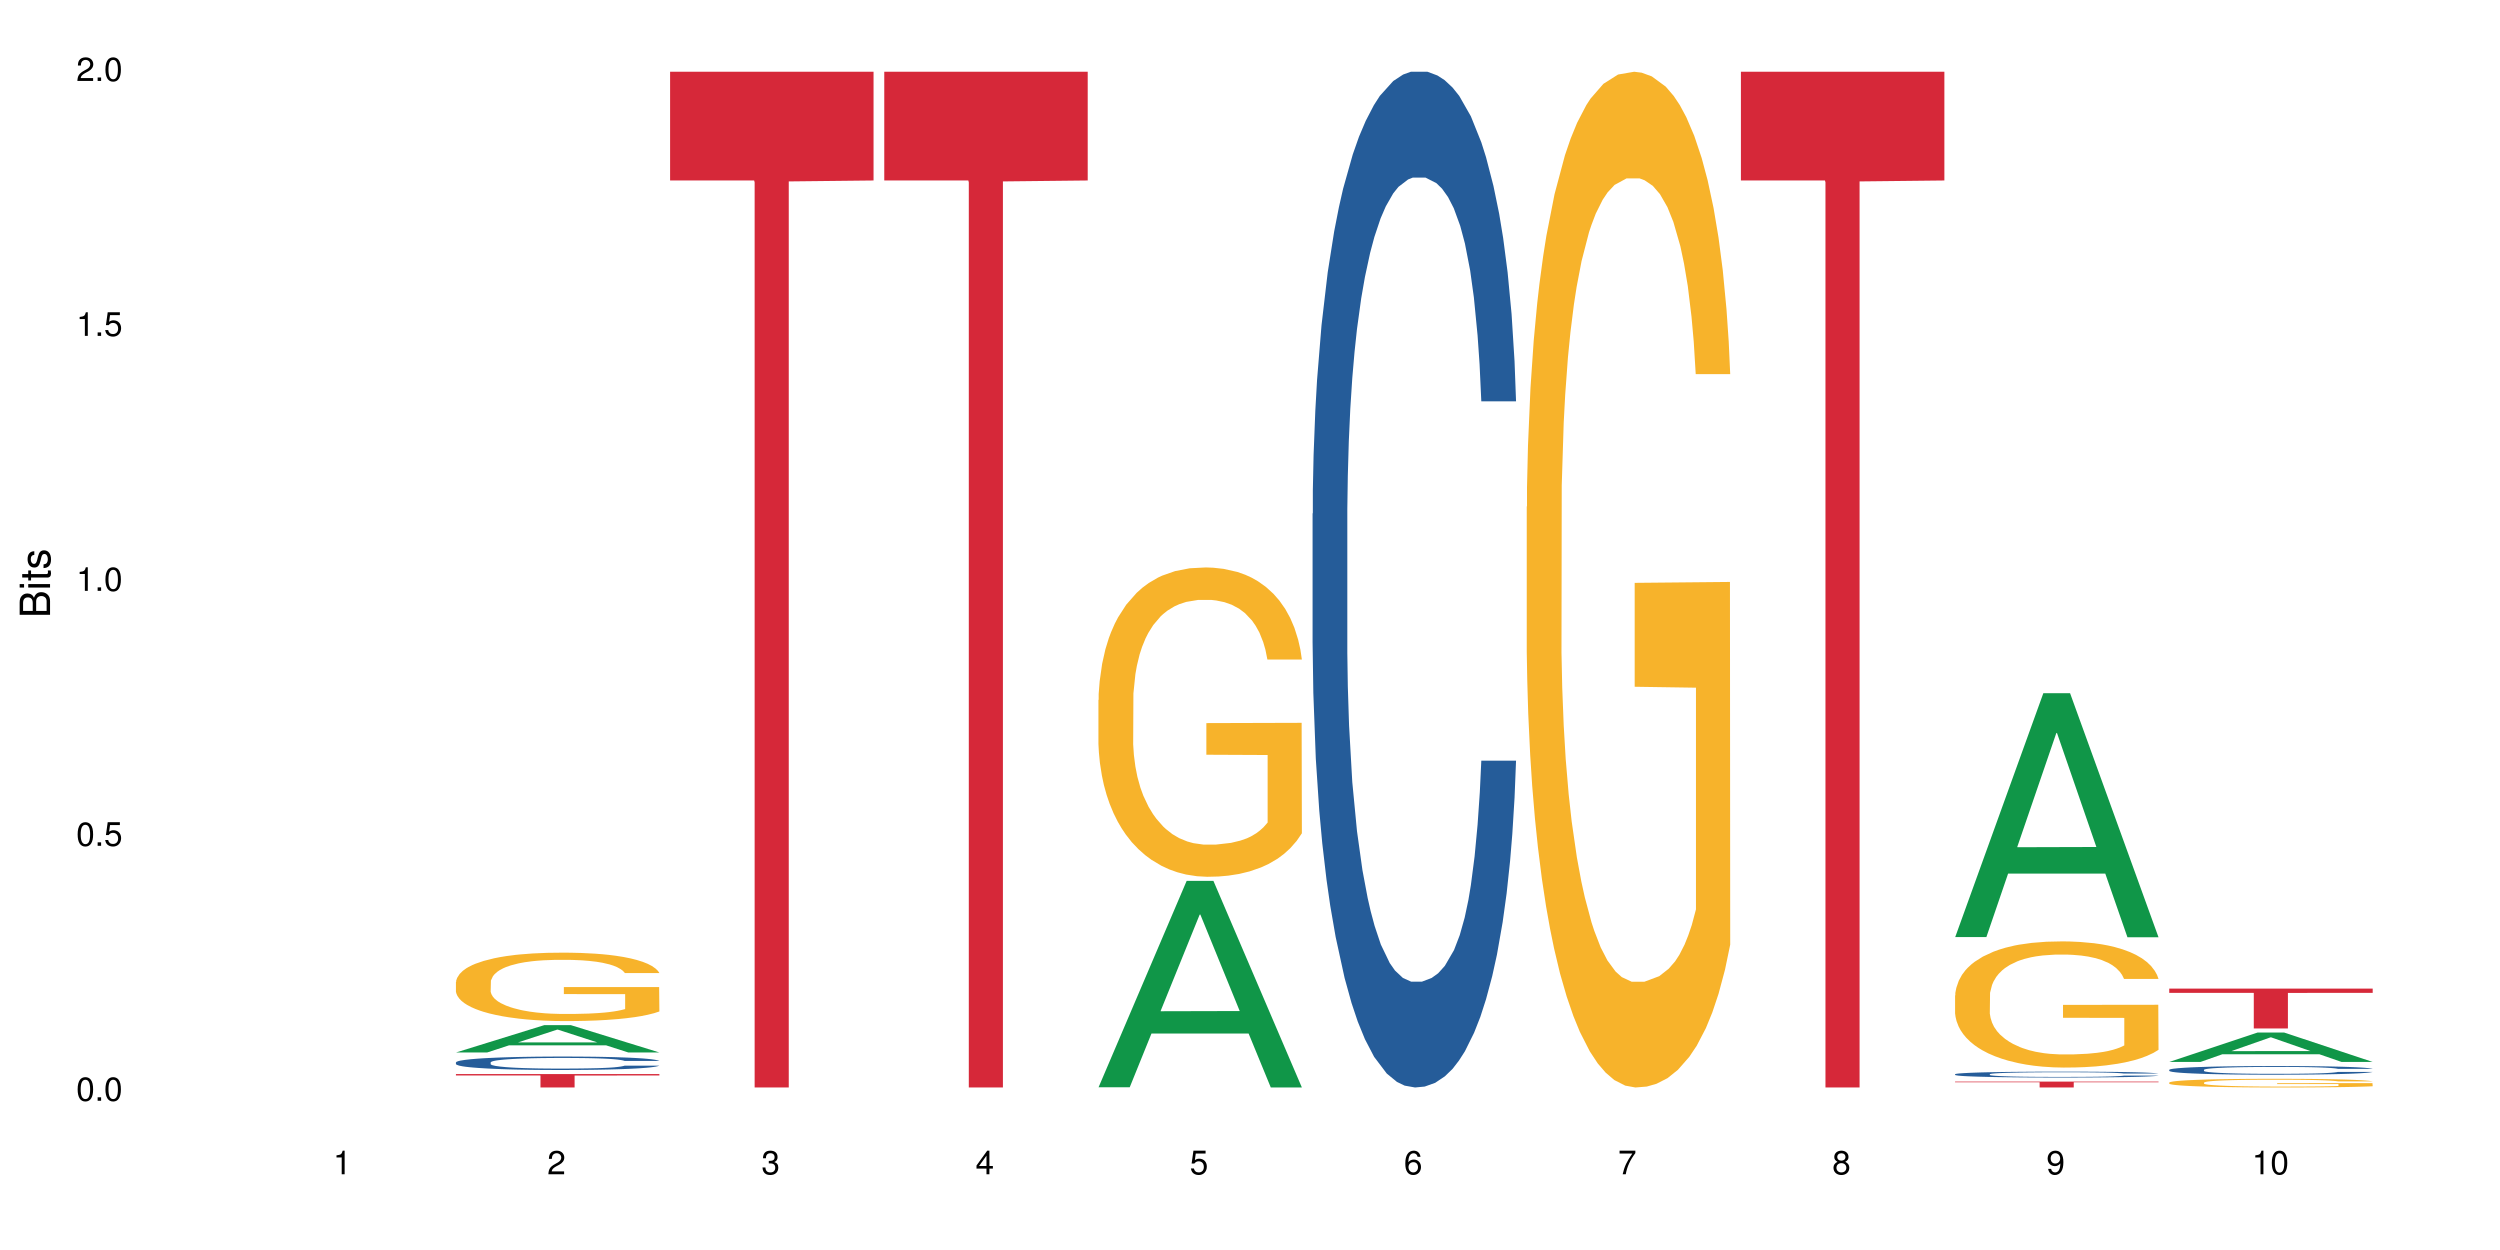 <?xml version="1.0" encoding="UTF-8"?>
<svg xmlns="http://www.w3.org/2000/svg" xmlns:xlink="http://www.w3.org/1999/xlink" width="720pt" height="360pt" viewBox="0 0 720 360" version="1.1">
<defs>
<g>
<symbol overflow="visible" id="glyph0-0">
<path style="stroke:none;" d=""/>
</symbol>
<symbol overflow="visible" id="glyph0-1">
<path style="stroke:none;" d="M 2.641 -6.797 C 2 -6.797 1.422 -6.531 1.078 -6.047 C 0.641 -5.453 0.406 -4.547 0.406 -3.297 C 0.406 -1 1.188 0.219 2.641 0.219 C 4.078 0.219 4.859 -1 4.859 -3.234 C 4.859 -4.562 4.656 -5.438 4.203 -6.047 C 3.844 -6.531 3.281 -6.797 2.641 -6.797 Z M 2.641 -6.047 C 3.547 -6.047 4 -5.125 4 -3.312 C 4 -1.375 3.562 -0.484 2.625 -0.484 C 1.734 -0.484 1.281 -1.422 1.281 -3.281 C 1.281 -5.141 1.734 -6.047 2.641 -6.047 Z M 2.641 -6.047 "/>
</symbol>
<symbol overflow="visible" id="glyph0-2">
<path style="stroke:none;" d="M 1.828 -1 L 0.828 -1 L 0.828 0 L 1.828 0 Z M 1.828 -1 "/>
</symbol>
<symbol overflow="visible" id="glyph0-3">
<path style="stroke:none;" d="M 4.562 -6.797 L 1.062 -6.797 L 0.547 -3.094 L 1.328 -3.094 C 1.719 -3.562 2.047 -3.734 2.578 -3.734 C 3.484 -3.734 4.062 -3.109 4.062 -2.094 C 4.062 -1.125 3.484 -0.531 2.578 -0.531 C 1.828 -0.531 1.375 -0.906 1.188 -1.672 L 0.328 -1.672 C 0.453 -1.109 0.547 -0.844 0.75 -0.594 C 1.125 -0.078 1.828 0.219 2.594 0.219 C 3.969 0.219 4.922 -0.781 4.922 -2.219 C 4.922 -3.562 4.031 -4.484 2.719 -4.484 C 2.25 -4.484 1.859 -4.359 1.469 -4.062 L 1.734 -5.969 L 4.562 -5.969 Z M 4.562 -6.797 "/>
</symbol>
<symbol overflow="visible" id="glyph0-4">
<path style="stroke:none;" d="M 2.484 -4.844 L 2.484 0 L 3.328 0 L 3.328 -6.797 L 2.766 -6.797 C 2.469 -5.75 2.281 -5.609 0.984 -5.453 L 0.984 -4.844 Z M 2.484 -4.844 "/>
</symbol>
<symbol overflow="visible" id="glyph0-5">
<path style="stroke:none;" d="M 4.859 -0.828 L 1.281 -0.828 C 1.359 -1.391 1.672 -1.75 2.5 -2.234 L 3.469 -2.75 C 4.406 -3.266 4.906 -3.969 4.906 -4.812 C 4.906 -5.375 4.672 -5.906 4.266 -6.266 C 3.859 -6.625 3.375 -6.797 2.719 -6.797 C 1.859 -6.797 1.219 -6.5 0.844 -5.922 C 0.609 -5.562 0.5 -5.125 0.484 -4.438 L 1.328 -4.438 C 1.359 -4.906 1.406 -5.188 1.531 -5.406 C 1.75 -5.812 2.188 -6.062 2.703 -6.062 C 3.469 -6.062 4.031 -5.516 4.031 -4.781 C 4.031 -4.25 3.719 -3.797 3.125 -3.438 L 2.234 -2.938 C 0.812 -2.141 0.406 -1.5 0.328 0 L 4.859 0 Z M 4.859 -0.828 "/>
</symbol>
<symbol overflow="visible" id="glyph0-6">
<path style="stroke:none;" d="M 2.125 -3.125 L 2.578 -3.125 C 3.516 -3.125 3.984 -2.703 3.984 -1.891 C 3.984 -1.031 3.469 -0.531 2.578 -0.531 C 1.656 -0.531 1.203 -0.984 1.156 -1.969 L 0.312 -1.969 C 0.344 -1.422 0.438 -1.078 0.609 -0.766 C 0.953 -0.109 1.625 0.219 2.547 0.219 C 3.953 0.219 4.859 -0.609 4.859 -1.906 C 4.859 -2.766 4.516 -3.25 3.703 -3.516 C 4.344 -3.766 4.656 -4.25 4.656 -4.938 C 4.656 -6.109 3.875 -6.797 2.578 -6.797 C 1.203 -6.797 0.484 -6.047 0.453 -4.609 L 1.297 -4.609 C 1.312 -5.016 1.344 -5.25 1.453 -5.453 C 1.641 -5.828 2.062 -6.062 2.594 -6.062 C 3.344 -6.062 3.797 -5.625 3.797 -4.906 C 3.797 -4.422 3.609 -4.141 3.25 -3.984 C 3.016 -3.891 2.719 -3.844 2.125 -3.844 Z M 2.125 -3.125 "/>
</symbol>
<symbol overflow="visible" id="glyph0-7">
<path style="stroke:none;" d="M 3.141 -1.625 L 3.141 0 L 3.984 0 L 3.984 -1.625 L 4.984 -1.625 L 4.984 -2.391 L 3.984 -2.391 L 3.984 -6.797 L 3.359 -6.797 L 0.266 -2.516 L 0.266 -1.625 Z M 3.141 -2.391 L 1 -2.391 L 3.141 -5.359 Z M 3.141 -2.391 "/>
</symbol>
<symbol overflow="visible" id="glyph0-8">
<path style="stroke:none;" d="M 4.781 -5.031 C 4.609 -6.141 3.891 -6.797 2.844 -6.797 C 2.094 -6.797 1.422 -6.438 1.031 -5.828 C 0.609 -5.172 0.406 -4.344 0.406 -3.094 C 0.406 -1.953 0.578 -1.234 0.984 -0.625 C 1.359 -0.078 1.953 0.219 2.703 0.219 C 3.984 0.219 4.922 -0.734 4.922 -2.078 C 4.922 -3.344 4.062 -4.234 2.844 -4.234 C 2.172 -4.234 1.641 -3.969 1.281 -3.469 C 1.281 -5.125 1.828 -6.047 2.797 -6.047 C 3.391 -6.047 3.797 -5.672 3.938 -5.031 Z M 2.734 -3.484 C 3.547 -3.484 4.062 -2.922 4.062 -2 C 4.062 -1.156 3.484 -0.531 2.703 -0.531 C 1.922 -0.531 1.328 -1.188 1.328 -2.047 C 1.328 -2.891 1.906 -3.484 2.734 -3.484 Z M 2.734 -3.484 "/>
</symbol>
<symbol overflow="visible" id="glyph0-9">
<path style="stroke:none;" d="M 4.984 -6.797 L 0.438 -6.797 L 0.438 -5.969 L 4.109 -5.969 C 2.5 -3.656 1.828 -2.234 1.328 0 L 2.219 0 C 2.594 -2.172 3.453 -4.047 4.984 -6.094 Z M 4.984 -6.797 "/>
</symbol>
<symbol overflow="visible" id="glyph0-10">
<path style="stroke:none;" d="M 3.75 -3.578 C 4.453 -4 4.688 -4.344 4.688 -4.984 C 4.688 -6.047 3.844 -6.797 2.641 -6.797 C 1.438 -6.797 0.594 -6.047 0.594 -4.984 C 0.594 -4.359 0.828 -4.016 1.516 -3.578 C 0.734 -3.203 0.359 -2.641 0.359 -1.891 C 0.359 -0.641 1.297 0.219 2.641 0.219 C 3.984 0.219 4.922 -0.641 4.922 -1.875 C 4.922 -2.641 4.531 -3.203 3.75 -3.578 Z M 2.641 -6.047 C 3.359 -6.047 3.812 -5.625 3.812 -4.969 C 3.812 -4.344 3.344 -3.922 2.641 -3.922 C 1.922 -3.922 1.453 -4.344 1.453 -4.984 C 1.453 -5.625 1.922 -6.047 2.641 -6.047 Z M 2.641 -3.203 C 3.484 -3.203 4.062 -2.672 4.062 -1.875 C 4.062 -1.062 3.484 -0.531 2.625 -0.531 C 1.797 -0.531 1.219 -1.078 1.219 -1.875 C 1.219 -2.672 1.797 -3.203 2.641 -3.203 Z M 2.641 -3.203 "/>
</symbol>
<symbol overflow="visible" id="glyph0-11">
<path style="stroke:none;" d="M 0.516 -1.547 C 0.672 -0.438 1.406 0.219 2.438 0.219 C 3.188 0.219 3.859 -0.141 4.266 -0.75 C 4.688 -1.406 4.891 -2.25 4.891 -3.484 C 4.891 -4.625 4.703 -5.359 4.312 -5.953 C 3.938 -6.5 3.344 -6.797 2.594 -6.797 C 1.297 -6.797 0.359 -5.844 0.359 -4.516 C 0.359 -3.25 1.234 -2.344 2.453 -2.344 C 3.094 -2.344 3.562 -2.578 4.016 -3.109 C 4 -1.453 3.469 -0.531 2.5 -0.531 C 1.906 -0.531 1.484 -0.906 1.359 -1.547 Z M 2.578 -6.062 C 3.375 -6.062 3.969 -5.406 3.969 -4.531 C 3.969 -3.688 3.375 -3.094 2.547 -3.094 C 1.734 -3.094 1.234 -3.672 1.234 -4.578 C 1.234 -5.438 1.797 -6.062 2.578 -6.062 Z M 2.578 -6.062 "/>
</symbol>
<symbol overflow="visible" id="glyph1-0">
<path style="stroke:none;" d=""/>
</symbol>
<symbol overflow="visible" id="glyph1-1">
<path style="stroke:none;" d="M 0 -0.953 L 0 -4.891 C 0 -5.719 -0.234 -6.344 -0.734 -6.797 C -1.188 -7.234 -1.812 -7.469 -2.5 -7.469 C -3.547 -7.469 -4.188 -7 -4.625 -5.875 C -4.984 -6.672 -5.641 -7.094 -6.531 -7.094 C -7.156 -7.094 -7.734 -6.859 -8.141 -6.391 C -8.562 -5.938 -8.75 -5.344 -8.75 -4.5 L -8.75 -0.953 Z M -4.984 -2.062 L -7.766 -2.062 L -7.766 -4.219 C -7.766 -4.844 -7.688 -5.203 -7.453 -5.5 C -7.219 -5.812 -6.859 -5.969 -6.375 -5.969 C -5.906 -5.969 -5.531 -5.812 -5.297 -5.5 C -5.062 -5.203 -4.984 -4.844 -4.984 -4.219 Z M -0.984 -2.062 L -4 -2.062 L -4 -4.781 C -4 -5.328 -3.859 -5.688 -3.578 -5.953 C -3.297 -6.219 -2.922 -6.359 -2.484 -6.359 C -2.062 -6.359 -1.688 -6.219 -1.406 -5.953 C -1.109 -5.688 -0.984 -5.328 -0.984 -4.781 Z M -0.984 -2.062 "/>
</symbol>
<symbol overflow="visible" id="glyph1-2">
<path style="stroke:none;" d="M -6.281 -1.797 L -6.281 -0.797 L 0 -0.797 L 0 -1.797 Z M -8.75 -1.797 L -8.75 -0.797 L -7.484 -0.797 L -7.484 -1.797 Z M -8.75 -1.797 "/>
</symbol>
<symbol overflow="visible" id="glyph1-3">
<path style="stroke:none;" d="M -6.281 -3.047 L -6.281 -2.016 L -8.016 -2.016 L -8.016 -1.016 L -6.281 -1.016 L -6.281 -0.172 L -5.469 -0.172 L -5.469 -1.016 L -0.719 -1.016 C -0.078 -1.016 0.281 -1.453 0.281 -2.234 C 0.281 -2.469 0.25 -2.719 0.188 -3.047 L -0.641 -3.047 C -0.609 -2.922 -0.594 -2.766 -0.594 -2.562 C -0.594 -2.141 -0.719 -2.016 -1.156 -2.016 L -5.469 -2.016 L -5.469 -3.047 Z M -6.281 -3.047 "/>
</symbol>
<symbol overflow="visible" id="glyph1-4">
<path style="stroke:none;" d="M -4.531 -5.25 C -5.766 -5.25 -6.469 -4.422 -6.469 -2.969 C -6.469 -1.516 -5.719 -0.562 -4.547 -0.562 C -3.562 -0.562 -3.094 -1.062 -2.734 -2.562 L -2.516 -3.484 C -2.344 -4.188 -2.094 -4.469 -1.625 -4.469 C -1.047 -4.469 -0.641 -3.875 -0.641 -3 C -0.641 -2.453 -0.797 -2 -1.062 -1.75 C -1.25 -1.594 -1.422 -1.531 -1.875 -1.469 L -1.875 -0.406 C -0.422 -0.453 0.281 -1.266 0.281 -2.922 C 0.281 -4.5 -0.5 -5.516 -1.719 -5.516 C -2.656 -5.516 -3.172 -4.984 -3.469 -3.734 L -3.703 -2.766 C -3.891 -1.953 -4.156 -1.609 -4.594 -1.609 C -5.172 -1.609 -5.547 -2.125 -5.547 -2.938 C -5.547 -3.75 -5.203 -4.172 -4.531 -4.203 Z M -4.531 -5.25 "/>
</symbol>
</g>
</defs>
<g id="surface106955">
<rect x="0" y="0" width="720" height="360" style="fill:rgb(100%,100%,100%);fill-opacity:1;stroke:none;"/>
<path style=" stroke:none;fill-rule:nonzero;fill:rgb(6.275%,58.824%,28.235%);fill-opacity:1;" d="M 131.309 303.105 L 131.371 303.102 L 156.727 295.246 L 164.426 295.246 L 189.902 303.113 L 180.953 303.113 L 174.566 301.062 L 146.582 301.062 L 140.324 303.105 L 131.309 303.105 L 149.273 300.211 L 172 300.203 L 160.668 296.535 L 160.543 296.527 L 160.418 296.547 L 149.211 300.203 L 149.273 300.211 Z M 131.309 303.105 "/>
<path style=" stroke:none;fill-rule:nonzero;fill:rgb(14.51%,36.078%,60%);fill-opacity:1;" d="M 131.309 305.973 L 131.379 305.969 L 131.379 305.883 L 131.594 305.75 L 132.094 305.578 L 132.594 305.461 L 133.883 305.254 L 135.668 305.051 L 137.523 304.898 L 138.883 304.805 L 140.098 304.734 L 142.883 304.605 L 144.672 304.535 L 146.602 304.477 L 148.957 304.418 L 150.672 304.383 L 154.531 304.324 L 157.391 304.301 L 159.605 304.289 L 164.395 304.289 L 167.25 304.305 L 169.324 304.32 L 171.609 304.348 L 173.539 304.383 L 176.898 304.457 L 179.898 304.559 L 181.258 304.613 L 183.402 304.723 L 185.043 304.828 L 186.188 304.922 L 187.473 305.051 L 188.617 305.211 L 189.477 305.391 L 189.902 305.543 L 179.898 305.543 L 179.398 305.402 L 178.828 305.293 L 177.758 305.148 L 176.684 305.047 L 175.184 304.941 L 173.824 304.875 L 171.969 304.809 L 170.324 304.766 L 168.609 304.734 L 166.965 304.715 L 163.82 304.691 L 160.176 304.691 L 158.82 304.699 L 156.031 304.727 L 154.531 304.754 L 152.387 304.801 L 150.887 304.848 L 149.102 304.918 L 147.887 304.977 L 146.387 305.07 L 145.312 305.152 L 144.098 305.27 L 143.387 305.355 L 142.742 305.457 L 142.172 305.57 L 141.742 305.695 L 141.457 305.828 L 141.312 305.953 L 141.312 306.5 L 141.457 306.629 L 141.812 306.777 L 142.742 306.992 L 144.098 307.18 L 145.672 307.328 L 147.172 307.434 L 148.031 307.484 L 149.172 307.539 L 150.961 307.609 L 153.531 307.68 L 155.031 307.711 L 157.32 307.738 L 159.676 307.754 L 162.82 307.754 L 165.609 307.738 L 167.465 307.719 L 169.395 307.691 L 172.039 307.633 L 173.684 307.574 L 175.113 307.508 L 176.184 307.441 L 176.898 307.387 L 177.969 307.273 L 178.828 307.156 L 179.473 307.031 L 179.898 306.91 L 189.902 306.91 L 189.477 307.051 L 188.832 307.191 L 188.188 307.293 L 187.188 307.418 L 186.047 307.527 L 184.402 307.648 L 183.043 307.73 L 181.258 307.82 L 179.613 307.887 L 177.828 307.945 L 175.184 308.016 L 173.469 308.051 L 171.609 308.086 L 169.395 308.113 L 166.609 308.137 L 163.605 308.152 L 160.82 308.156 L 157.82 308.148 L 155.605 308.133 L 152.676 308.102 L 149.031 308.039 L 146.387 307.973 L 144.312 307.902 L 142.527 307.832 L 140.527 307.738 L 137.953 307.582 L 136.383 307.461 L 135.309 307.363 L 134.094 307.227 L 133.238 307.102 L 132.238 306.902 L 131.523 306.652 L 131.309 306.457 Z M 131.309 305.973 "/>
<path style=" stroke:none;fill-rule:nonzero;fill:rgb(96.863%,70.196%,16.863%);fill-opacity:1;" d="M 131.309 282.805 L 131.379 282.789 L 131.379 282.43 L 131.664 281.617 L 132.379 280.504 L 133.309 279.586 L 134.309 278.863 L 134.953 278.488 L 136.023 277.945 L 136.953 277.551 L 139.312 276.742 L 142.312 275.984 L 143.957 275.66 L 145.812 275.355 L 148.457 275.012 L 149.672 274.887 L 153.391 274.598 L 157.605 274.418 L 162.25 274.363 L 164.395 274.383 L 167.324 274.453 L 171.324 274.652 L 173.613 274.832 L 175.398 275.012 L 177.254 275.246 L 179.543 275.605 L 181.688 276.039 L 183.402 276.473 L 185.117 277.012 L 186.547 277.586 L 187.762 278.215 L 188.832 278.973 L 189.477 279.602 L 189.902 280.234 L 179.973 280.234 L 179.398 279.602 L 178.758 279.117 L 177.684 278.523 L 176.613 278.09 L 175.539 277.75 L 173.539 277.281 L 171.824 276.992 L 169.68 276.742 L 167.609 276.578 L 165.25 276.473 L 163.82 276.434 L 160.035 276.434 L 156.605 276.562 L 154.605 276.703 L 153.176 276.848 L 151.172 277.117 L 149.957 277.336 L 149.246 277.48 L 147.102 278.035 L 145.672 278.539 L 144.887 278.883 L 143.887 279.422 L 143.172 279.91 L 142.383 280.629 L 141.957 281.168 L 141.383 282.391 L 141.312 285.633 L 141.527 286.316 L 141.957 287.055 L 142.527 287.703 L 143.387 288.387 L 144.242 288.906 L 145.742 289.609 L 147.027 290.078 L 148.031 290.383 L 149.957 290.871 L 150.746 291.031 L 152.602 291.355 L 154.531 291.605 L 156.891 291.824 L 158.676 291.93 L 161.535 292.02 L 165.18 292.02 L 169.469 291.914 L 172.184 291.77 L 174.039 291.625 L 175.254 291.5 L 176.754 291.301 L 177.828 291.121 L 178.828 290.922 L 180.043 290.617 L 180.043 286.316 L 162.391 286.297 L 162.391 284.281 L 189.832 284.266 L 189.902 291.301 L 188.402 291.789 L 186.547 292.254 L 184.758 292.617 L 182.902 292.922 L 180.258 293.262 L 178.113 293.48 L 174.824 293.73 L 171.824 293.895 L 168.68 294 L 165.895 294.055 L 162.605 294.074 L 159.676 294.039 L 156.531 293.93 L 154.031 293.785 L 151.746 293.605 L 149.457 293.371 L 146.602 292.992 L 144.742 292.688 L 142.812 292.309 L 140.883 291.859 L 139.168 291.375 L 138.027 290.996 L 136.883 290.562 L 135.668 290.023 L 134.523 289.41 L 133.668 288.855 L 132.879 288.223 L 132.309 287.629 L 131.738 286.82 L 131.453 286.172 L 131.309 285.613 Z M 131.309 282.805 "/>
<path style=" stroke:none;fill-rule:nonzero;fill:rgb(83.922%,15.686%,22.353%);fill-opacity:1;" d="M 131.309 309.328 L 189.902 309.328 L 189.902 309.742 L 165.484 309.746 L 165.484 313.195 L 155.656 313.195 L 155.656 309.75 L 155.516 309.742 L 131.309 309.742 Z M 131.309 309.328 "/>
<path style=" stroke:none;fill-rule:nonzero;fill:rgb(83.922%,15.686%,22.353%);fill-opacity:1;" d="M 192.988 20.664 L 251.582 20.664 L 251.582 51.977 L 227.164 52.25 L 227.164 313.195 L 217.336 313.195 L 217.336 52.527 L 217.195 51.977 L 192.988 51.977 Z M 192.988 20.664 "/>
<path style=" stroke:none;fill-rule:nonzero;fill:rgb(83.922%,15.686%,22.353%);fill-opacity:1;" d="M 254.668 20.664 L 313.262 20.664 L 313.262 51.977 L 288.84 52.25 L 288.84 313.195 L 279.016 313.195 L 279.016 52.527 L 278.875 51.977 L 254.668 51.977 Z M 254.668 20.664 "/>
<path style=" stroke:none;fill-rule:nonzero;fill:rgb(6.275%,58.824%,28.235%);fill-opacity:1;" d="M 316.348 313.141 L 316.41 313.086 L 341.762 253.688 L 349.461 253.688 L 374.941 313.195 L 365.988 313.195 L 359.605 297.664 L 331.621 297.664 L 325.359 313.141 L 316.348 313.141 L 334.312 291.238 L 357.039 291.18 L 345.707 263.41 L 345.582 263.355 L 345.457 263.523 L 334.25 291.18 L 334.312 291.238 Z M 316.348 313.141 "/>
<path style=" stroke:none;fill-rule:nonzero;fill:rgb(96.863%,70.196%,16.863%);fill-opacity:1;" d="M 316.348 201.582 L 316.418 201.5 L 316.418 199.871 L 316.703 196.211 L 317.418 191.164 L 318.348 187.016 L 319.348 183.762 L 319.992 182.055 L 321.062 179.613 L 321.992 177.82 L 324.348 174.16 L 327.352 170.742 L 328.992 169.277 L 330.852 167.895 L 333.496 166.352 L 334.711 165.781 L 338.426 164.48 L 342.641 163.664 L 347.289 163.422 L 349.43 163.504 L 352.359 163.828 L 356.363 164.723 L 358.648 165.535 L 360.434 166.352 L 362.293 167.406 L 364.578 169.035 L 366.723 170.988 L 368.438 172.941 L 370.152 175.383 L 371.582 177.984 L 372.797 180.832 L 373.871 184.25 L 374.512 187.098 L 374.941 189.945 L 365.008 189.945 L 364.438 187.098 L 363.793 184.902 L 362.723 182.215 L 361.648 180.262 L 360.578 178.719 L 358.578 176.602 L 356.863 175.301 L 354.719 174.16 L 352.645 173.43 L 350.289 172.941 L 348.859 172.777 L 345.07 172.777 L 341.641 173.348 L 339.641 174 L 338.211 174.648 L 336.211 175.871 L 334.996 176.848 L 334.281 177.496 L 332.137 180.02 L 330.707 182.297 L 329.922 183.844 L 328.922 186.285 L 328.207 188.48 L 327.422 191.734 L 326.992 194.176 L 326.422 199.711 L 326.352 214.355 L 326.562 217.445 L 326.992 220.781 L 327.566 223.711 L 328.422 226.805 L 329.281 229.164 L 330.781 232.336 L 332.066 234.453 L 333.066 235.836 L 334.996 238.031 L 335.781 238.762 L 337.641 240.227 L 339.57 241.367 L 341.93 242.344 L 343.715 242.832 L 346.574 243.238 L 350.219 243.238 L 354.504 242.75 L 357.219 242.098 L 359.078 241.449 L 360.293 240.879 L 361.793 239.984 L 362.863 239.172 L 363.867 238.273 L 365.078 236.891 L 365.078 217.445 L 347.43 217.363 L 347.43 208.254 L 374.871 208.172 L 374.941 239.984 L 373.441 242.18 L 371.582 244.297 L 369.797 245.922 L 367.938 247.309 L 365.293 248.852 L 363.152 249.828 L 359.863 250.969 L 356.863 251.699 L 353.719 252.188 L 350.93 252.434 L 347.645 252.516 L 344.715 252.352 L 341.57 251.863 L 339.07 251.211 L 336.781 250.398 L 334.496 249.34 L 331.637 247.633 L 329.781 246.25 L 327.852 244.539 L 325.922 242.508 L 324.207 240.309 L 323.062 238.602 L 321.918 236.648 L 320.703 234.207 L 319.562 231.441 L 318.703 228.918 L 317.918 226.07 L 317.348 223.387 L 316.773 219.723 L 316.488 216.797 L 316.348 214.273 Z M 316.348 201.582 "/>
<path style=" stroke:none;fill-rule:nonzero;fill:rgb(14.51%,36.078%,60%);fill-opacity:1;" d="M 378.023 147.945 L 378.098 147.676 L 378.098 141.258 L 378.312 131.098 L 378.812 118.262 L 379.312 109.438 L 380.598 93.664 L 382.383 78.422 L 384.242 66.656 L 385.602 59.703 L 386.812 54.355 L 389.602 44.461 L 391.387 39.379 L 393.316 34.836 L 395.676 30.289 L 397.391 27.617 L 401.25 23.336 L 404.105 21.465 L 406.324 20.664 L 411.109 20.664 L 413.969 21.734 L 416.039 23.07 L 418.328 25.207 L 420.258 27.617 L 423.613 33.5 L 426.617 40.984 L 427.973 45.262 L 430.117 53.555 L 431.762 61.574 L 432.906 68.527 L 434.191 78.422 L 435.336 90.453 L 436.191 104.09 L 436.621 115.59 L 426.617 115.59 L 426.117 104.895 L 425.543 96.605 L 424.473 85.641 L 423.402 77.887 L 421.898 70.133 L 420.543 65.051 L 418.684 59.969 L 417.039 56.762 L 415.324 54.355 L 413.684 52.75 L 410.539 51.145 L 406.895 51.145 L 405.535 51.68 L 402.75 53.82 L 401.25 55.691 L 399.105 59.438 L 397.605 62.91 L 395.816 68.258 L 394.602 72.805 L 393.102 79.758 L 392.031 85.906 L 390.816 94.73 L 390.102 101.418 L 389.457 108.902 L 388.887 117.727 L 388.457 127.086 L 388.172 136.98 L 388.027 146.605 L 388.027 188.055 L 388.172 197.68 L 388.531 208.91 L 389.457 225.223 L 390.816 239.395 L 392.387 250.625 L 393.891 258.648 L 394.746 262.391 L 395.891 266.668 L 397.676 272.016 L 400.25 277.363 L 401.75 279.504 L 404.035 281.645 L 406.395 282.711 L 409.539 282.711 L 412.324 281.645 L 414.184 280.305 L 416.113 278.168 L 418.758 273.621 L 420.398 269.344 L 421.828 264.262 L 422.902 259.18 L 423.613 254.902 L 424.688 246.613 L 425.543 237.523 L 426.188 228.164 L 426.617 219.07 L 436.621 219.07 L 436.191 229.77 L 435.547 240.195 L 434.906 247.949 L 433.906 257.309 L 432.762 265.598 L 431.117 274.957 L 429.762 281.109 L 427.973 287.793 L 426.332 292.875 L 424.543 297.418 L 421.898 302.766 L 420.184 305.441 L 418.328 307.848 L 416.113 309.988 L 413.324 311.859 L 410.324 312.93 L 407.539 313.195 L 404.535 312.66 L 402.32 311.59 L 399.391 309.184 L 395.746 304.371 L 393.102 299.293 L 391.031 294.211 L 389.242 288.863 L 387.242 281.645 L 384.672 269.879 L 383.098 260.785 L 382.027 253.297 L 380.812 242.871 L 379.953 233.512 L 378.953 218.539 L 378.238 199.551 L 378.023 184.844 Z M 378.023 147.945 "/>
<path style=" stroke:none;fill-rule:nonzero;fill:rgb(96.863%,70.196%,16.863%);fill-opacity:1;" d="M 439.703 145.957 L 439.777 145.691 L 439.777 140.348 L 440.062 128.324 L 440.777 111.762 L 441.707 98.137 L 442.707 87.453 L 443.348 81.84 L 444.422 73.828 L 445.348 67.949 L 447.707 55.926 L 450.707 44.707 L 452.352 39.898 L 454.211 35.355 L 456.855 30.281 L 458.07 28.41 L 461.785 24.137 L 466 21.465 L 470.645 20.664 L 472.789 20.93 L 475.719 22 L 479.719 24.938 L 482.008 27.609 L 483.793 30.281 L 485.652 33.754 L 487.938 39.098 L 490.082 45.508 L 491.797 51.918 L 493.512 59.934 L 494.941 68.484 L 496.156 77.832 L 497.227 89.055 L 497.871 98.406 L 498.301 107.754 L 488.367 107.754 L 487.797 98.406 L 487.152 91.191 L 486.082 82.375 L 485.008 75.965 L 483.938 70.887 L 481.938 63.941 L 480.223 59.668 L 478.078 55.926 L 476.004 53.523 L 473.648 51.918 L 472.219 51.387 L 468.43 51.387 L 465 53.254 L 463 55.395 L 461.57 57.531 L 459.57 61.539 L 458.355 64.742 L 457.641 66.879 L 455.496 75.164 L 454.066 82.641 L 453.281 87.719 L 452.281 95.734 L 451.566 102.945 L 450.781 113.633 L 450.352 121.648 L 449.781 139.812 L 449.707 187.902 L 449.922 198.055 L 450.352 209.008 L 450.922 218.625 L 451.781 228.773 L 452.637 236.523 L 454.141 246.941 L 455.426 253.887 L 456.426 258.43 L 458.355 265.641 L 459.141 268.047 L 461 272.855 L 462.93 276.598 L 465.285 279.801 L 467.074 281.406 L 469.93 282.742 L 473.574 282.742 L 477.863 281.137 L 480.578 279 L 482.438 276.863 L 483.652 274.992 L 485.152 272.055 L 486.223 269.383 L 487.223 266.445 L 488.438 261.902 L 488.438 198.055 L 470.789 197.785 L 470.789 167.863 L 498.227 167.598 L 498.301 272.055 L 496.801 279.266 L 494.941 286.215 L 493.156 291.555 L 491.297 296.098 L 488.652 301.176 L 486.508 304.379 L 483.223 308.121 L 480.223 310.523 L 477.078 312.129 L 474.289 312.93 L 471.004 313.195 L 468.074 312.66 L 464.93 311.059 L 462.43 308.922 L 460.141 306.25 L 457.855 302.777 L 454.996 297.168 L 453.137 292.625 L 451.211 287.016 L 449.281 280.336 L 447.566 273.121 L 446.422 267.512 L 445.277 261.102 L 444.062 253.086 L 442.922 244.004 L 442.062 235.723 L 441.277 226.371 L 440.703 217.555 L 440.133 205.531 L 439.848 195.914 L 439.703 187.633 Z M 439.703 145.957 "/>
<path style=" stroke:none;fill-rule:nonzero;fill:rgb(83.922%,15.686%,22.353%);fill-opacity:1;" d="M 501.383 20.664 L 559.98 20.664 L 559.98 51.977 L 535.559 52.25 L 535.559 313.195 L 525.734 313.195 L 525.734 52.527 L 525.59 51.977 L 501.383 51.977 Z M 501.383 20.664 "/>
<path style=" stroke:none;fill-rule:nonzero;fill:rgb(6.275%,58.824%,28.235%);fill-opacity:1;" d="M 563.062 269.875 L 563.125 269.812 L 588.48 199.641 L 596.18 199.641 L 621.656 269.941 L 612.707 269.941 L 606.32 251.59 L 578.336 251.59 L 572.078 269.875 L 563.062 269.875 L 581.031 244 L 603.754 243.934 L 592.422 211.125 L 592.297 211.062 L 592.172 211.258 L 580.965 243.934 L 581.031 244 Z M 563.062 269.875 "/>
<path style=" stroke:none;fill-rule:nonzero;fill:rgb(14.51%,36.078%,60%);fill-opacity:1;" d="M 563.062 309.371 L 563.133 309.371 L 563.133 309.332 L 563.348 309.273 L 563.848 309.199 L 564.348 309.148 L 565.637 309.059 L 567.422 308.969 L 569.281 308.902 L 570.637 308.859 L 571.852 308.828 L 574.641 308.773 L 576.426 308.742 L 578.355 308.715 L 580.711 308.691 L 582.426 308.676 L 586.285 308.648 L 589.145 308.641 L 591.359 308.633 L 596.148 308.633 L 599.004 308.641 L 601.078 308.648 L 603.363 308.66 L 605.293 308.676 L 608.652 308.707 L 611.652 308.75 L 613.012 308.777 L 615.156 308.824 L 616.797 308.871 L 617.941 308.91 L 619.227 308.969 L 620.371 309.039 L 621.23 309.117 L 621.656 309.184 L 611.652 309.184 L 611.152 309.121 L 610.582 309.074 L 609.512 309.012 L 608.438 308.965 L 606.938 308.922 L 605.578 308.891 L 603.723 308.863 L 602.078 308.844 L 600.363 308.828 L 598.719 308.82 L 595.574 308.812 L 590.574 308.812 L 587.785 308.824 L 586.285 308.836 L 584.145 308.859 L 582.641 308.879 L 580.855 308.91 L 579.641 308.938 L 578.141 308.977 L 577.066 309.012 L 575.855 309.062 L 575.141 309.102 L 574.496 309.145 L 573.926 309.195 L 573.496 309.25 L 573.211 309.309 L 573.066 309.363 L 573.066 309.602 L 573.211 309.66 L 573.566 309.723 L 574.496 309.816 L 575.855 309.898 L 577.426 309.965 L 578.926 310.012 L 579.785 310.035 L 580.926 310.059 L 582.715 310.09 L 585.285 310.121 L 586.785 310.133 L 589.074 310.145 L 591.43 310.152 L 594.574 310.152 L 597.363 310.145 L 599.219 310.137 L 601.148 310.125 L 603.793 310.098 L 605.438 310.074 L 606.867 310.043 L 607.938 310.016 L 608.652 309.988 L 609.723 309.941 L 610.582 309.891 L 611.227 309.836 L 611.652 309.781 L 621.656 309.781 L 621.23 309.844 L 620.586 309.906 L 619.941 309.949 L 618.941 310.004 L 617.801 310.051 L 616.156 310.105 L 614.797 310.141 L 613.012 310.18 L 611.367 310.211 L 609.582 310.234 L 606.938 310.266 L 605.223 310.281 L 603.363 310.297 L 601.148 310.309 L 598.363 310.32 L 595.363 310.324 L 592.574 310.328 L 589.574 310.324 L 587.359 310.316 L 584.43 310.305 L 580.785 310.277 L 578.141 310.246 L 576.066 310.219 L 574.281 310.188 L 572.281 310.145 L 569.707 310.078 L 568.137 310.023 L 567.062 309.98 L 565.848 309.922 L 564.992 309.867 L 563.992 309.781 L 563.277 309.668 L 563.062 309.586 Z M 563.062 309.371 "/>
<path style=" stroke:none;fill-rule:nonzero;fill:rgb(96.863%,70.196%,16.863%);fill-opacity:1;" d="M 563.062 286.684 L 563.133 286.648 L 563.133 285.984 L 563.422 284.492 L 564.133 282.434 L 565.062 280.742 L 566.062 279.414 L 566.707 278.719 L 567.777 277.723 L 568.707 276.992 L 571.066 275.5 L 574.066 274.105 L 575.711 273.508 L 577.57 272.941 L 580.211 272.312 L 581.426 272.078 L 585.145 271.551 L 589.359 271.219 L 594.004 271.117 L 596.148 271.152 L 599.078 271.285 L 603.078 271.648 L 605.367 271.98 L 607.152 272.312 L 609.012 272.742 L 611.297 273.406 L 613.441 274.203 L 615.156 275 L 616.871 275.996 L 618.301 277.059 L 619.516 278.219 L 620.586 279.613 L 621.23 280.777 L 621.656 281.938 L 611.727 281.938 L 611.152 280.777 L 610.512 279.879 L 609.438 278.785 L 608.367 277.988 L 607.293 277.355 L 605.293 276.492 L 603.578 275.965 L 601.434 275.5 L 599.363 275.199 L 597.004 275 L 595.574 274.934 L 591.789 274.934 L 588.359 275.168 L 586.359 275.434 L 584.93 275.699 L 582.93 276.195 L 581.715 276.594 L 581 276.859 L 578.855 277.887 L 577.426 278.816 L 576.641 279.449 L 575.641 280.445 L 574.926 281.34 L 574.137 282.668 L 573.711 283.664 L 573.137 285.918 L 573.066 291.895 L 573.281 293.156 L 573.711 294.516 L 574.281 295.711 L 575.141 296.973 L 575.996 297.934 L 577.496 299.227 L 578.785 300.09 L 579.785 300.656 L 581.715 301.551 L 582.5 301.852 L 584.355 302.449 L 586.285 302.914 L 588.645 303.312 L 590.43 303.512 L 593.289 303.676 L 596.934 303.676 L 601.223 303.477 L 603.938 303.211 L 605.793 302.945 L 607.008 302.715 L 608.508 302.348 L 609.582 302.016 L 610.582 301.652 L 611.797 301.086 L 611.797 293.156 L 594.148 293.121 L 594.148 289.406 L 621.586 289.371 L 621.656 302.348 L 620.156 303.246 L 618.301 304.105 L 616.512 304.77 L 614.656 305.336 L 612.012 305.965 L 609.867 306.363 L 606.582 306.828 L 603.578 307.129 L 600.434 307.328 L 597.648 307.426 L 594.359 307.461 L 591.43 307.395 L 588.289 307.195 L 585.785 306.93 L 583.5 306.598 L 581.211 306.164 L 578.355 305.469 L 576.496 304.902 L 574.566 304.207 L 572.637 303.379 L 570.922 302.48 L 569.781 301.785 L 568.637 300.988 L 567.422 299.992 L 566.277 298.863 L 565.422 297.836 L 564.633 296.672 L 564.062 295.578 L 563.492 294.086 L 563.207 292.891 L 563.062 291.859 Z M 563.062 286.684 "/>
<path style=" stroke:none;fill-rule:nonzero;fill:rgb(83.922%,15.686%,22.353%);fill-opacity:1;" d="M 563.062 311.504 L 621.656 311.504 L 621.656 311.684 L 597.238 311.684 L 597.238 313.195 L 587.41 313.195 L 587.41 311.688 L 587.27 311.684 L 563.062 311.684 Z M 563.062 311.504 "/>
<path style=" stroke:none;fill-rule:nonzero;fill:rgb(6.275%,58.824%,28.235%);fill-opacity:1;" d="M 624.742 305.836 L 624.805 305.824 L 650.156 297.379 L 657.859 297.379 L 683.336 305.844 L 674.387 305.844 L 668 303.633 L 640.016 303.633 L 633.758 305.836 L 624.742 305.836 L 642.707 302.719 L 665.434 302.711 L 654.102 298.762 L 653.977 298.754 L 653.852 298.777 L 642.645 302.711 L 642.707 302.719 Z M 624.742 305.836 "/>
<path style=" stroke:none;fill-rule:nonzero;fill:rgb(14.51%,36.078%,60%);fill-opacity:1;" d="M 624.742 308.105 L 624.812 308.102 L 624.812 308.047 L 625.027 307.961 L 625.527 307.852 L 626.027 307.777 L 627.312 307.641 L 629.102 307.512 L 630.957 307.41 L 632.316 307.352 L 633.531 307.305 L 636.316 307.219 L 638.105 307.176 L 640.035 307.137 L 642.391 307.098 L 644.105 307.078 L 647.965 307.039 L 650.824 307.023 L 653.039 307.016 L 657.828 307.016 L 660.684 307.027 L 662.758 307.039 L 665.043 307.055 L 666.973 307.078 L 670.332 307.125 L 673.332 307.191 L 674.691 307.227 L 676.836 307.297 L 678.477 307.367 L 679.621 307.426 L 680.906 307.512 L 682.051 307.613 L 682.91 307.73 L 683.336 307.828 L 673.332 307.828 L 672.832 307.738 L 672.262 307.668 L 671.188 307.574 L 670.117 307.508 L 668.617 307.441 L 667.258 307.398 L 665.402 307.352 L 663.758 307.324 L 662.043 307.305 L 660.398 307.293 L 657.254 307.277 L 653.609 307.277 L 652.254 307.281 L 649.465 307.301 L 647.965 307.316 L 645.82 307.348 L 644.32 307.379 L 642.535 307.426 L 641.32 307.461 L 639.82 307.523 L 638.746 307.574 L 637.531 307.648 L 636.816 307.707 L 636.176 307.773 L 635.602 307.848 L 635.176 307.926 L 634.891 308.012 L 634.746 308.094 L 634.746 308.449 L 634.891 308.531 L 635.246 308.629 L 636.176 308.766 L 637.531 308.887 L 639.105 308.984 L 640.605 309.051 L 641.465 309.086 L 642.605 309.121 L 644.395 309.168 L 646.965 309.211 L 648.465 309.23 L 650.754 309.25 L 653.109 309.258 L 656.254 309.258 L 659.043 309.25 L 660.898 309.238 L 662.828 309.219 L 665.473 309.18 L 667.117 309.145 L 668.547 309.102 L 669.617 309.059 L 670.332 309.02 L 671.402 308.949 L 672.262 308.871 L 672.902 308.793 L 673.332 308.715 L 683.336 308.715 L 682.91 308.805 L 682.266 308.895 L 681.621 308.961 L 680.621 309.039 L 679.477 309.113 L 677.836 309.191 L 676.477 309.246 L 674.691 309.301 L 673.047 309.344 L 671.262 309.383 L 668.617 309.43 L 666.902 309.453 L 665.043 309.473 L 662.828 309.492 L 660.043 309.508 L 657.039 309.516 L 654.254 309.52 L 651.254 309.516 L 649.039 309.504 L 646.109 309.484 L 642.465 309.445 L 639.82 309.398 L 637.746 309.355 L 635.961 309.312 L 633.961 309.25 L 631.387 309.148 L 629.816 309.07 L 628.742 309.008 L 627.527 308.918 L 626.672 308.836 L 625.672 308.711 L 624.957 308.547 L 624.742 308.422 Z M 624.742 308.105 "/>
<path style=" stroke:none;fill-rule:nonzero;fill:rgb(96.863%,70.196%,16.863%);fill-opacity:1;" d="M 624.742 311.766 L 624.812 311.762 L 624.812 311.719 L 625.098 311.613 L 625.812 311.473 L 626.742 311.355 L 627.742 311.266 L 628.387 311.219 L 629.457 311.148 L 630.387 311.098 L 632.746 310.996 L 635.746 310.898 L 637.391 310.859 L 639.246 310.82 L 641.891 310.777 L 643.105 310.762 L 646.82 310.723 L 651.039 310.699 L 655.684 310.695 L 657.828 310.695 L 660.758 310.707 L 664.758 310.73 L 667.043 310.754 L 668.832 310.777 L 670.688 310.805 L 672.977 310.852 L 675.121 310.906 L 676.836 310.961 L 678.551 311.031 L 679.98 311.102 L 681.191 311.184 L 682.266 311.277 L 682.91 311.359 L 683.336 311.438 L 673.406 311.438 L 672.832 311.359 L 672.191 311.297 L 671.117 311.223 L 670.047 311.168 L 668.973 311.125 L 666.973 311.062 L 665.258 311.027 L 663.113 310.996 L 661.043 310.977 L 658.684 310.961 L 657.254 310.957 L 653.469 310.957 L 650.039 310.973 L 648.035 310.992 L 646.609 311.008 L 644.605 311.043 L 643.391 311.07 L 642.676 311.09 L 640.535 311.16 L 639.105 311.223 L 638.32 311.266 L 637.316 311.336 L 636.605 311.398 L 635.816 311.488 L 635.391 311.559 L 634.816 311.711 L 634.746 312.125 L 634.961 312.211 L 635.391 312.305 L 635.961 312.387 L 636.816 312.473 L 637.676 312.539 L 639.176 312.629 L 640.461 312.688 L 641.465 312.727 L 643.391 312.789 L 644.18 312.809 L 646.035 312.852 L 647.965 312.883 L 650.324 312.91 L 652.109 312.926 L 654.969 312.934 L 658.613 312.934 L 662.898 312.922 L 665.617 312.902 L 667.473 312.887 L 668.688 312.867 L 670.188 312.844 L 671.262 312.82 L 672.262 312.797 L 673.477 312.758 L 673.477 312.211 L 655.824 312.207 L 655.824 311.953 L 683.266 311.949 L 683.336 312.844 L 681.836 312.906 L 679.98 312.965 L 678.191 313.012 L 676.336 313.051 L 673.691 313.094 L 671.547 313.121 L 668.258 313.152 L 665.258 313.172 L 662.113 313.188 L 659.328 313.195 L 656.039 313.195 L 653.109 313.191 L 649.965 313.176 L 647.465 313.16 L 645.18 313.137 L 642.891 313.105 L 640.035 313.059 L 638.176 313.02 L 636.246 312.973 L 634.316 312.914 L 632.602 312.852 L 631.457 312.805 L 630.316 312.75 L 629.102 312.684 L 627.957 312.605 L 627.102 312.531 L 626.312 312.453 L 625.742 312.379 L 625.172 312.273 L 624.883 312.191 L 624.742 312.121 Z M 624.742 311.766 "/>
<path style=" stroke:none;fill-rule:nonzero;fill:rgb(83.922%,15.686%,22.353%);fill-opacity:1;" d="M 624.742 284.719 L 683.336 284.719 L 683.336 285.949 L 658.918 285.957 L 658.918 296.203 L 649.09 296.203 L 649.09 285.969 L 648.949 285.949 L 624.742 285.949 Z M 624.742 284.719 "/>
<g style="fill:rgb(0%,0%,0%);fill-opacity:1;">
  <use xlink:href="#glyph0-1" x="21.957" y="317.019"/>
  <use xlink:href="#glyph0-2" x="27.291" y="317.019"/>
  <use xlink:href="#glyph0-1" x="29.958" y="317.019"/>
</g>
<g style="fill:rgb(0%,0%,0%);fill-opacity:1;">
  <use xlink:href="#glyph0-1" x="21.957" y="243.593"/>
  <use xlink:href="#glyph0-2" x="27.291" y="243.593"/>
  <use xlink:href="#glyph0-3" x="29.958" y="243.593"/>
</g>
<g style="fill:rgb(0%,0%,0%);fill-opacity:1;">
  <use xlink:href="#glyph0-4" x="21.957" y="170.163"/>
  <use xlink:href="#glyph0-2" x="27.291" y="170.163"/>
  <use xlink:href="#glyph0-1" x="29.958" y="170.163"/>
</g>
<g style="fill:rgb(0%,0%,0%);fill-opacity:1;">
  <use xlink:href="#glyph0-4" x="21.957" y="96.737"/>
  <use xlink:href="#glyph0-2" x="27.291" y="96.737"/>
  <use xlink:href="#glyph0-3" x="29.958" y="96.737"/>
</g>
<g style="fill:rgb(0%,0%,0%);fill-opacity:1;">
  <use xlink:href="#glyph0-5" x="21.957" y="23.312"/>
  <use xlink:href="#glyph0-2" x="27.291" y="23.312"/>
  <use xlink:href="#glyph0-1" x="29.958" y="23.312"/>
</g>
<g style="fill:rgb(0%,0%,0%);fill-opacity:1;">
  <use xlink:href="#glyph0-4" x="95.926" y="338.19"/>
</g>
<g style="fill:rgb(0%,0%,0%);fill-opacity:1;">
  <use xlink:href="#glyph0-5" x="157.605" y="338.19"/>
</g>
<g style="fill:rgb(0%,0%,0%);fill-opacity:1;">
  <use xlink:href="#glyph0-6" x="219.285" y="338.19"/>
</g>
<g style="fill:rgb(0%,0%,0%);fill-opacity:1;">
  <use xlink:href="#glyph0-7" x="280.965" y="338.19"/>
</g>
<g style="fill:rgb(0%,0%,0%);fill-opacity:1;">
  <use xlink:href="#glyph0-3" x="342.645" y="338.19"/>
</g>
<g style="fill:rgb(0%,0%,0%);fill-opacity:1;">
  <use xlink:href="#glyph0-8" x="404.324" y="338.19"/>
</g>
<g style="fill:rgb(0%,0%,0%);fill-opacity:1;">
  <use xlink:href="#glyph0-9" x="466" y="338.19"/>
</g>
<g style="fill:rgb(0%,0%,0%);fill-opacity:1;">
  <use xlink:href="#glyph0-10" x="527.68" y="338.19"/>
</g>
<g style="fill:rgb(0%,0%,0%);fill-opacity:1;">
  <use xlink:href="#glyph0-11" x="589.359" y="338.19"/>
</g>
<g style="fill:rgb(0%,0%,0%);fill-opacity:1;">
  <use xlink:href="#glyph0-4" x="648.539" y="338.19"/>
  <use xlink:href="#glyph0-1" x="653.873" y="338.19"/>
</g>
<g style="fill:rgb(0%,0%,0%);fill-opacity:1;">
  <use xlink:href="#glyph1-1" x="14.412" y="178.016"/>
  <use xlink:href="#glyph1-2" x="14.412" y="170.012"/>
  <use xlink:href="#glyph1-3" x="14.412" y="167.348"/>
  <use xlink:href="#glyph1-4" x="14.412" y="164.012"/>
</g>
</g>
</svg>
